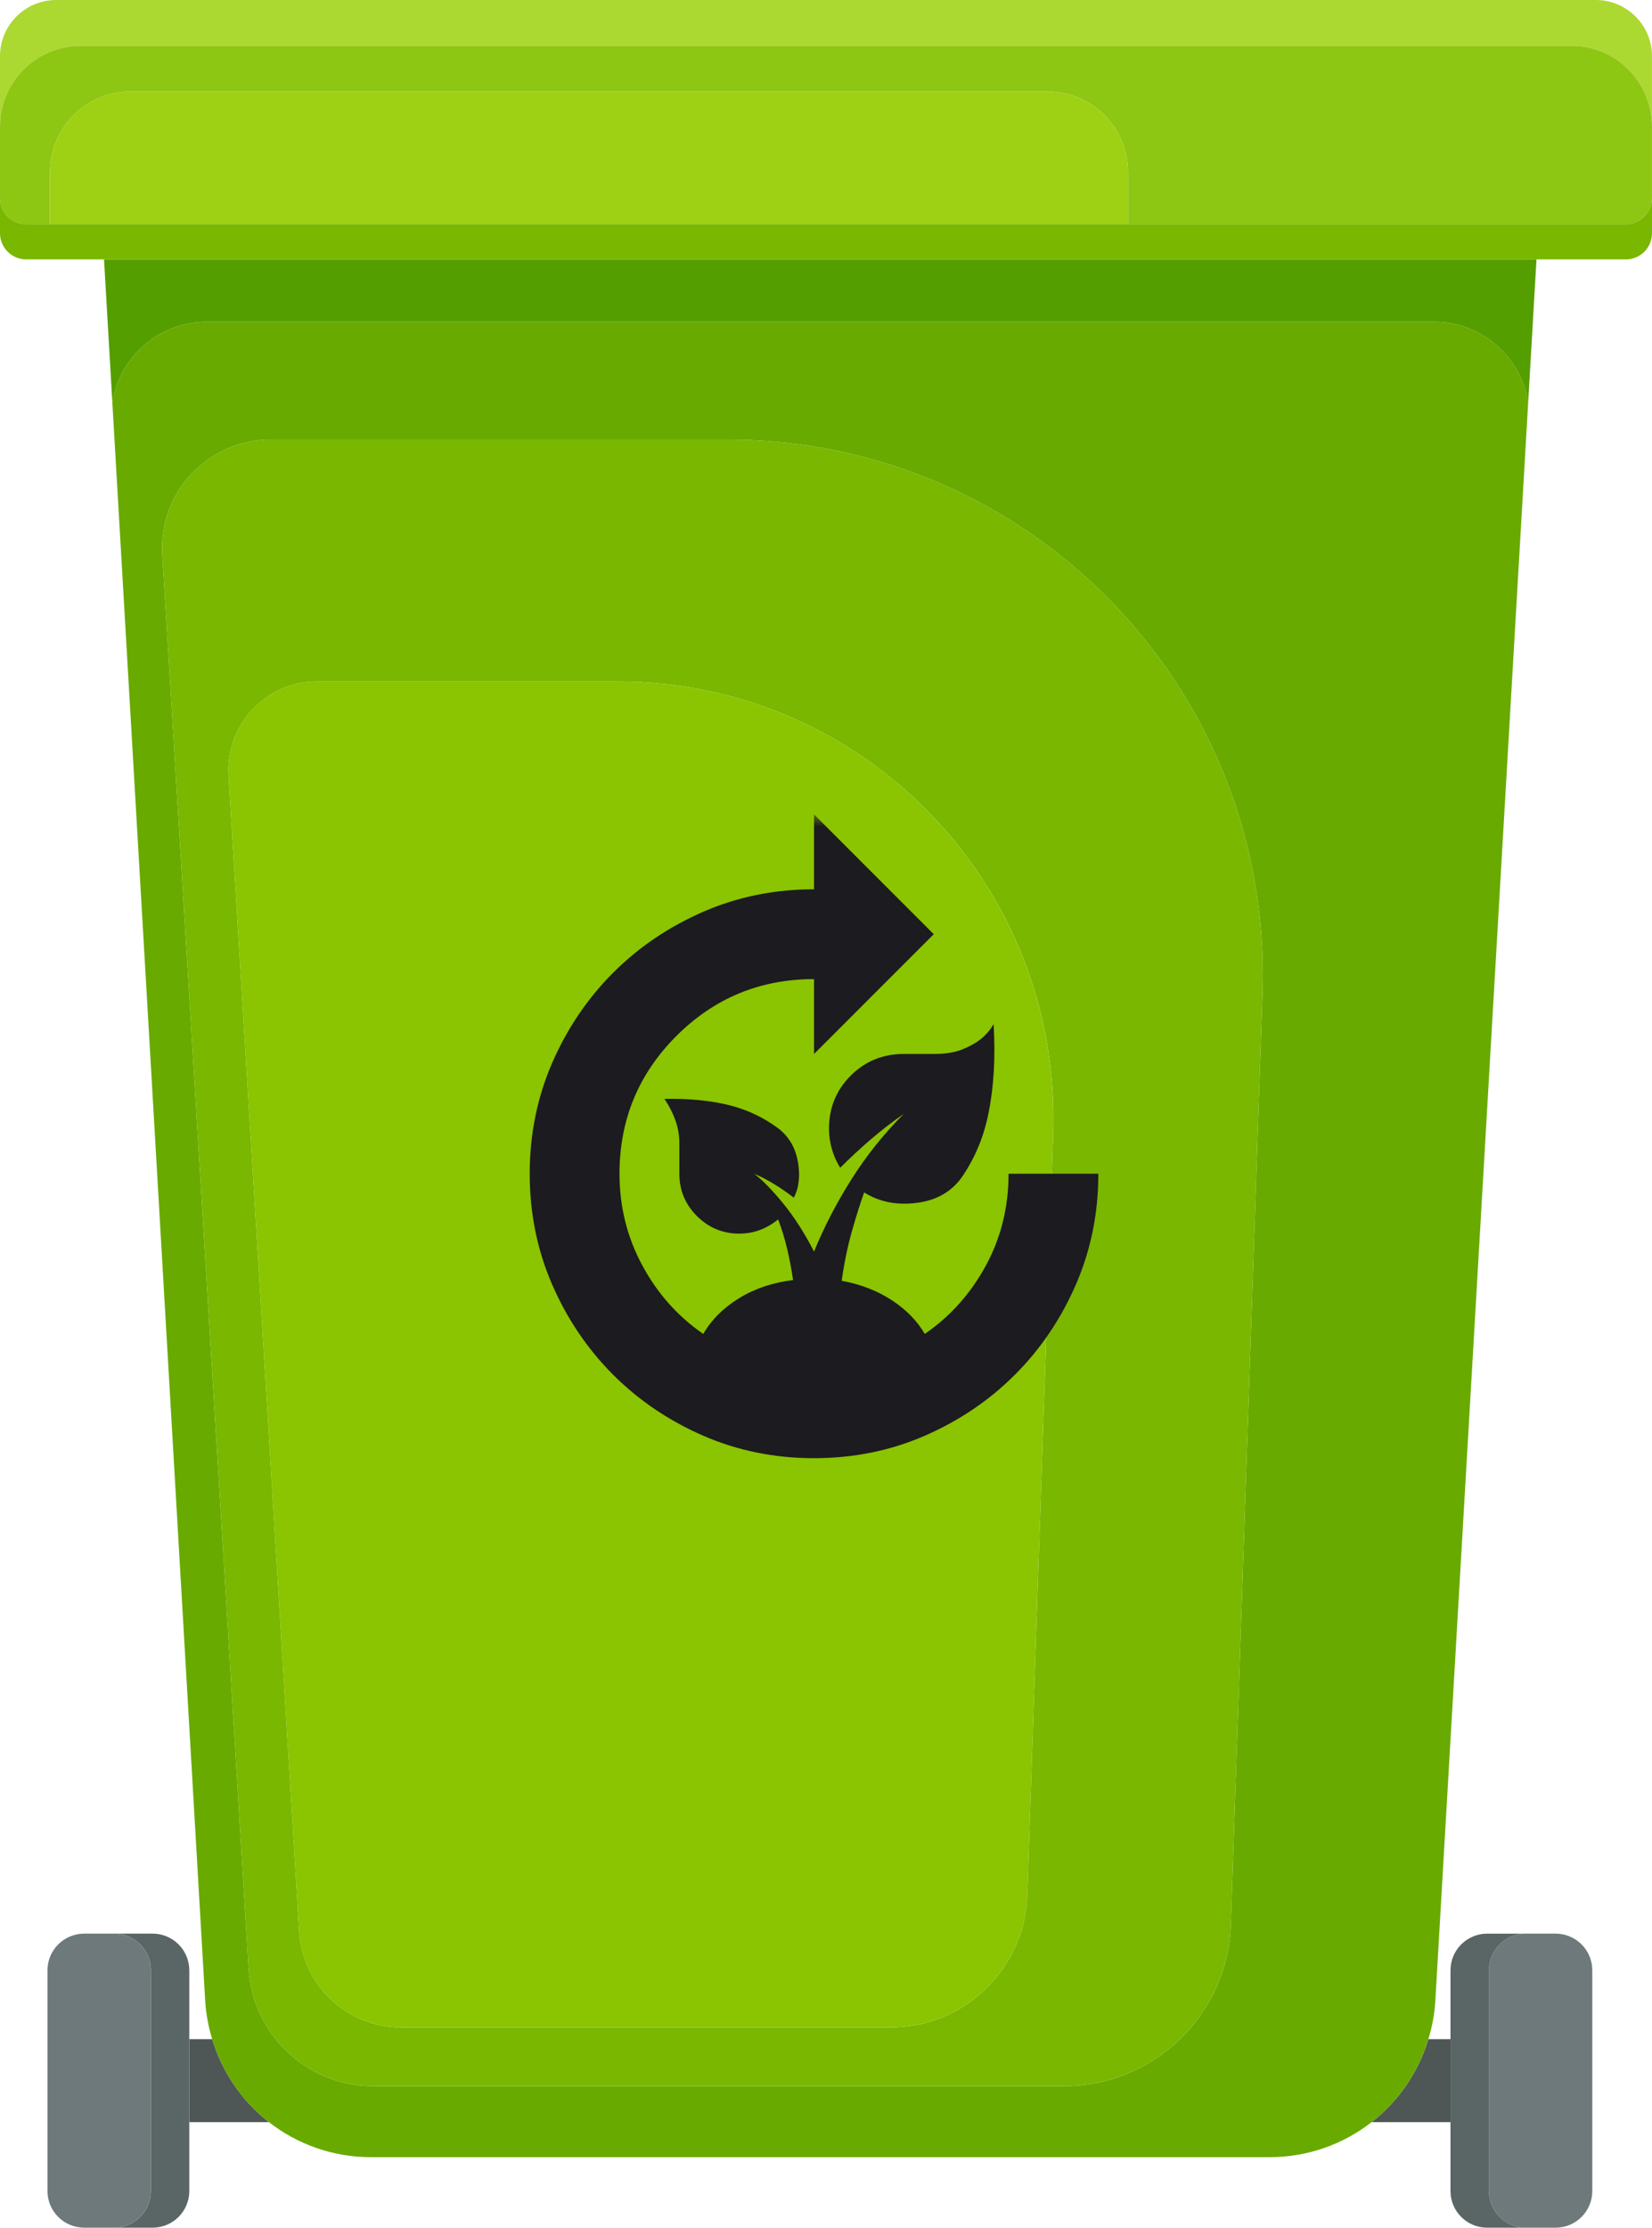 <svg width="69" height="93" viewBox="0 0 69 93" fill="none" xmlns="http://www.w3.org/2000/svg">
<g clip-path="url(#clip0_612_238457)">
<path d="M8.863 85.13H7.908V88.593H11.233C10.12 87.725 9.283 86.521 8.863 85.13Z" fill="#4F5656"/>
<path d="M7.907 82.255C7.907 81.409 7.221 80.723 6.374 80.723H4.769C5.615 80.723 6.302 81.409 6.302 82.255V91.467C6.302 92.313 5.615 92.999 4.769 92.999H6.374C7.221 92.999 7.907 92.313 7.907 91.467V82.255Z" fill="#5A6666"/>
<path d="M3.516 80.723H4.768C5.614 80.723 6.301 81.41 6.301 82.255V91.467C6.301 92.312 5.614 92.999 4.768 92.999H3.516C2.67 92.999 1.983 92.312 1.983 91.467V82.255C1.983 81.41 2.67 80.723 3.516 80.723Z" fill="#6D797A"/>
<path d="M57.289 88.593H60.583V85.13H59.66C59.24 86.521 58.403 87.725 57.289 88.593Z" fill="#4F5656"/>
<path d="M60.583 91.467C60.583 92.314 61.269 93 62.116 93H63.722C62.875 93 62.189 92.314 62.189 91.467V82.256C62.189 81.41 62.875 80.724 63.722 80.724H62.116C61.269 80.724 60.583 81.41 60.583 82.256V91.467Z" fill="#5A6666"/>
<path d="M64.973 80.723H63.721C62.875 80.723 62.188 81.409 62.188 82.255V91.468C62.188 92.314 62.875 93 63.721 93H64.973C65.82 93 66.506 92.314 66.506 91.468V82.255C66.506 81.409 65.82 80.723 64.973 80.723Z" fill="#6D797A"/>
<path d="M59.874 13.43H8.653C6.643 13.43 4.997 14.902 4.692 16.799L8.571 83.534C8.604 84.088 8.708 84.62 8.862 85.13C9.282 86.521 10.119 87.725 11.232 88.593C12.41 89.51 13.89 90.055 15.491 90.055H53.03C54.632 90.055 56.111 89.51 57.288 88.593C58.402 87.725 59.239 86.521 59.659 85.13C59.813 84.621 59.917 84.088 59.95 83.534L63.83 16.775C63.515 14.89 61.876 13.43 59.874 13.43ZM44.424 87.092H15.598C12.833 87.092 10.548 84.939 10.384 82.181L6.78 23.152C6.625 20.548 8.697 18.352 11.307 18.352H30.394C42.982 18.352 53.085 28.736 52.735 41.311L51.409 80.304C51.303 84.084 48.208 87.093 44.425 87.093L44.424 87.092Z" fill="#68AA00"/>
<path d="M35.407 10.829H4.345L4.418 12.092L4.602 15.251L4.692 16.799C4.997 14.902 6.641 13.43 8.653 13.43H59.874C61.876 13.43 63.516 14.89 63.83 16.775L63.919 15.251L64.102 12.092L64.176 10.829H35.407ZM63.923 15.091C63.926 14.574 63.796 14.086 63.566 13.659C63.797 14.086 63.926 14.574 63.923 15.091Z" fill="#559E00"/>
<path d="M59.638 0H2.347C1.051 0 0 1.051 0 2.346V5.284C0 3.422 1.51 1.913 3.373 1.913H65.626C67.489 1.913 68.999 3.422 68.999 5.285V2.346C68.999 1.051 67.948 0 66.652 0H59.638H59.638Z" fill="#ACD832"/>
<path d="M65.626 1.913H3.373C1.51 1.913 0 3.422 0 5.284V8.269C0 8.872 0.489 9.362 1.093 9.362H2.086V7.19C2.086 5.328 3.597 3.819 5.46 3.819H43.745C45.609 3.819 47.118 5.328 47.118 7.19V9.362H67.906C68.51 9.362 68.999 8.873 68.999 8.269V5.284C68.999 3.421 67.489 1.912 65.626 1.912V1.913Z" fill="#8EC614"/>
<path d="M47.118 9.361V7.19C47.118 5.327 45.608 3.819 43.745 3.819H5.459C3.596 3.819 2.086 5.328 2.086 7.19V9.361H47.119H47.118Z" fill="#9ED113"/>
<path d="M67.907 9.362H1.093C0.49 9.362 0 8.873 0 8.269V9.736C0 10.339 0.489 10.829 1.093 10.829H67.907C68.511 10.829 69 10.34 69 9.736V8.269C69 8.872 68.511 9.362 67.907 9.362Z" fill="#79B700"/>
<path d="M52.735 41.311C53.086 28.736 42.982 18.352 30.394 18.352H11.307C8.697 18.352 6.626 20.548 6.78 23.152L10.384 82.181C10.547 84.939 12.833 87.092 15.598 87.092H44.425C48.208 87.092 51.303 84.083 51.409 80.303L52.735 41.31V41.311ZM43.991 47.216L42.906 79.089C42.82 82.178 40.29 84.638 37.197 84.638H16.755C14.496 84.638 12.627 82.877 12.494 80.623L9.547 32.372C9.422 30.244 11.114 28.448 13.248 28.448H25.794C36.083 28.448 44.279 36.937 43.992 47.216H43.991Z" fill="#79B700"/>
<path d="M25.793 28.448H13.248C11.114 28.448 9.421 30.243 9.547 32.371L12.493 80.622C12.627 82.877 14.495 84.637 16.754 84.637H37.197C40.289 84.637 42.819 82.177 42.906 79.088L43.99 47.215C44.276 36.935 36.081 28.448 25.792 28.448H25.793Z" fill="#8BC400"/>
</g>
<mask id="mask0_612_238457" style="mask-type:alpha" maskUnits="userSpaceOnUse" x="19" y="34" width="30" height="30">
<rect x="19" y="34" width="30" height="30" fill="#D9D9D9"/>
</mask>
<g mask="url(#mask0_612_238457)">
<path d="M34 60.875C32.354 60.875 30.812 60.562 29.375 59.938C27.938 59.312 26.682 58.464 25.609 57.391C24.537 56.318 23.688 55.062 23.062 53.625C22.438 52.188 22.125 50.646 22.125 49C22.125 47.354 22.438 45.812 23.062 44.375C23.688 42.938 24.537 41.682 25.609 40.609C26.682 39.536 27.938 38.688 29.375 38.062C30.812 37.438 32.354 37.125 34 37.125V34L39 39L34 44V40.875C31.75 40.875 29.833 41.667 28.25 43.25C26.667 44.833 25.875 46.75 25.875 49C25.875 50.375 26.193 51.651 26.828 52.828C27.463 54.005 28.312 54.958 29.375 55.688C29.708 55.104 30.203 54.609 30.859 54.203C31.516 53.797 32.271 53.542 33.125 53.438C33.062 53 32.979 52.562 32.875 52.125C32.771 51.688 32.646 51.281 32.5 50.906C32.271 51.094 32.021 51.24 31.75 51.344C31.479 51.448 31.188 51.5 30.875 51.5C30.188 51.5 29.599 51.255 29.109 50.766C28.62 50.276 28.375 49.688 28.375 49V47.75C28.375 47.396 28.318 47.062 28.203 46.75C28.088 46.438 27.938 46.146 27.75 45.875C28.792 45.854 29.719 45.948 30.531 46.156C31.24 46.344 31.885 46.651 32.469 47.078C33.052 47.505 33.354 48.146 33.375 49C33.375 49.188 33.359 49.359 33.328 49.516C33.297 49.672 33.24 49.833 33.156 50C32.885 49.792 32.615 49.604 32.344 49.438C32.073 49.271 31.792 49.125 31.5 49C31.854 49.271 32.26 49.688 32.719 50.25C33.177 50.812 33.604 51.479 34 52.25C34.417 51.229 34.938 50.224 35.562 49.234C36.188 48.245 36.917 47.333 37.75 46.5C37.271 46.833 36.812 47.188 36.375 47.562C35.938 47.938 35.51 48.333 35.094 48.75C34.948 48.521 34.833 48.266 34.75 47.984C34.667 47.703 34.625 47.417 34.625 47.125C34.625 46.25 34.927 45.51 35.531 44.906C36.135 44.302 36.875 44 37.75 44H39C39.479 44 39.875 43.938 40.188 43.812C40.5 43.688 40.76 43.542 40.969 43.375C41.198 43.188 41.375 42.979 41.5 42.75C41.583 44.146 41.51 45.396 41.281 46.5C41.094 47.438 40.74 48.297 40.219 49.078C39.698 49.859 38.875 50.25 37.75 50.25C37.438 50.25 37.141 50.208 36.859 50.125C36.578 50.042 36.323 49.927 36.094 49.781C35.948 50.177 35.781 50.703 35.594 51.359C35.406 52.016 35.26 52.719 35.156 53.469C35.948 53.615 36.646 53.885 37.25 54.281C37.854 54.677 38.312 55.146 38.625 55.688C39.688 54.958 40.536 54.01 41.172 52.844C41.807 51.677 42.125 50.396 42.125 49H45.875C45.875 50.646 45.562 52.188 44.938 53.625C44.312 55.062 43.464 56.318 42.391 57.391C41.318 58.464 40.062 59.312 38.625 59.938C37.188 60.562 35.646 60.875 34 60.875Z" fill="#1C1B1F"/>
</g>
<defs>
<clipPath id="clip0_612_238457">
<rect width="69" height="93" fill="white"/>
</clipPath>
</defs>
</svg>
